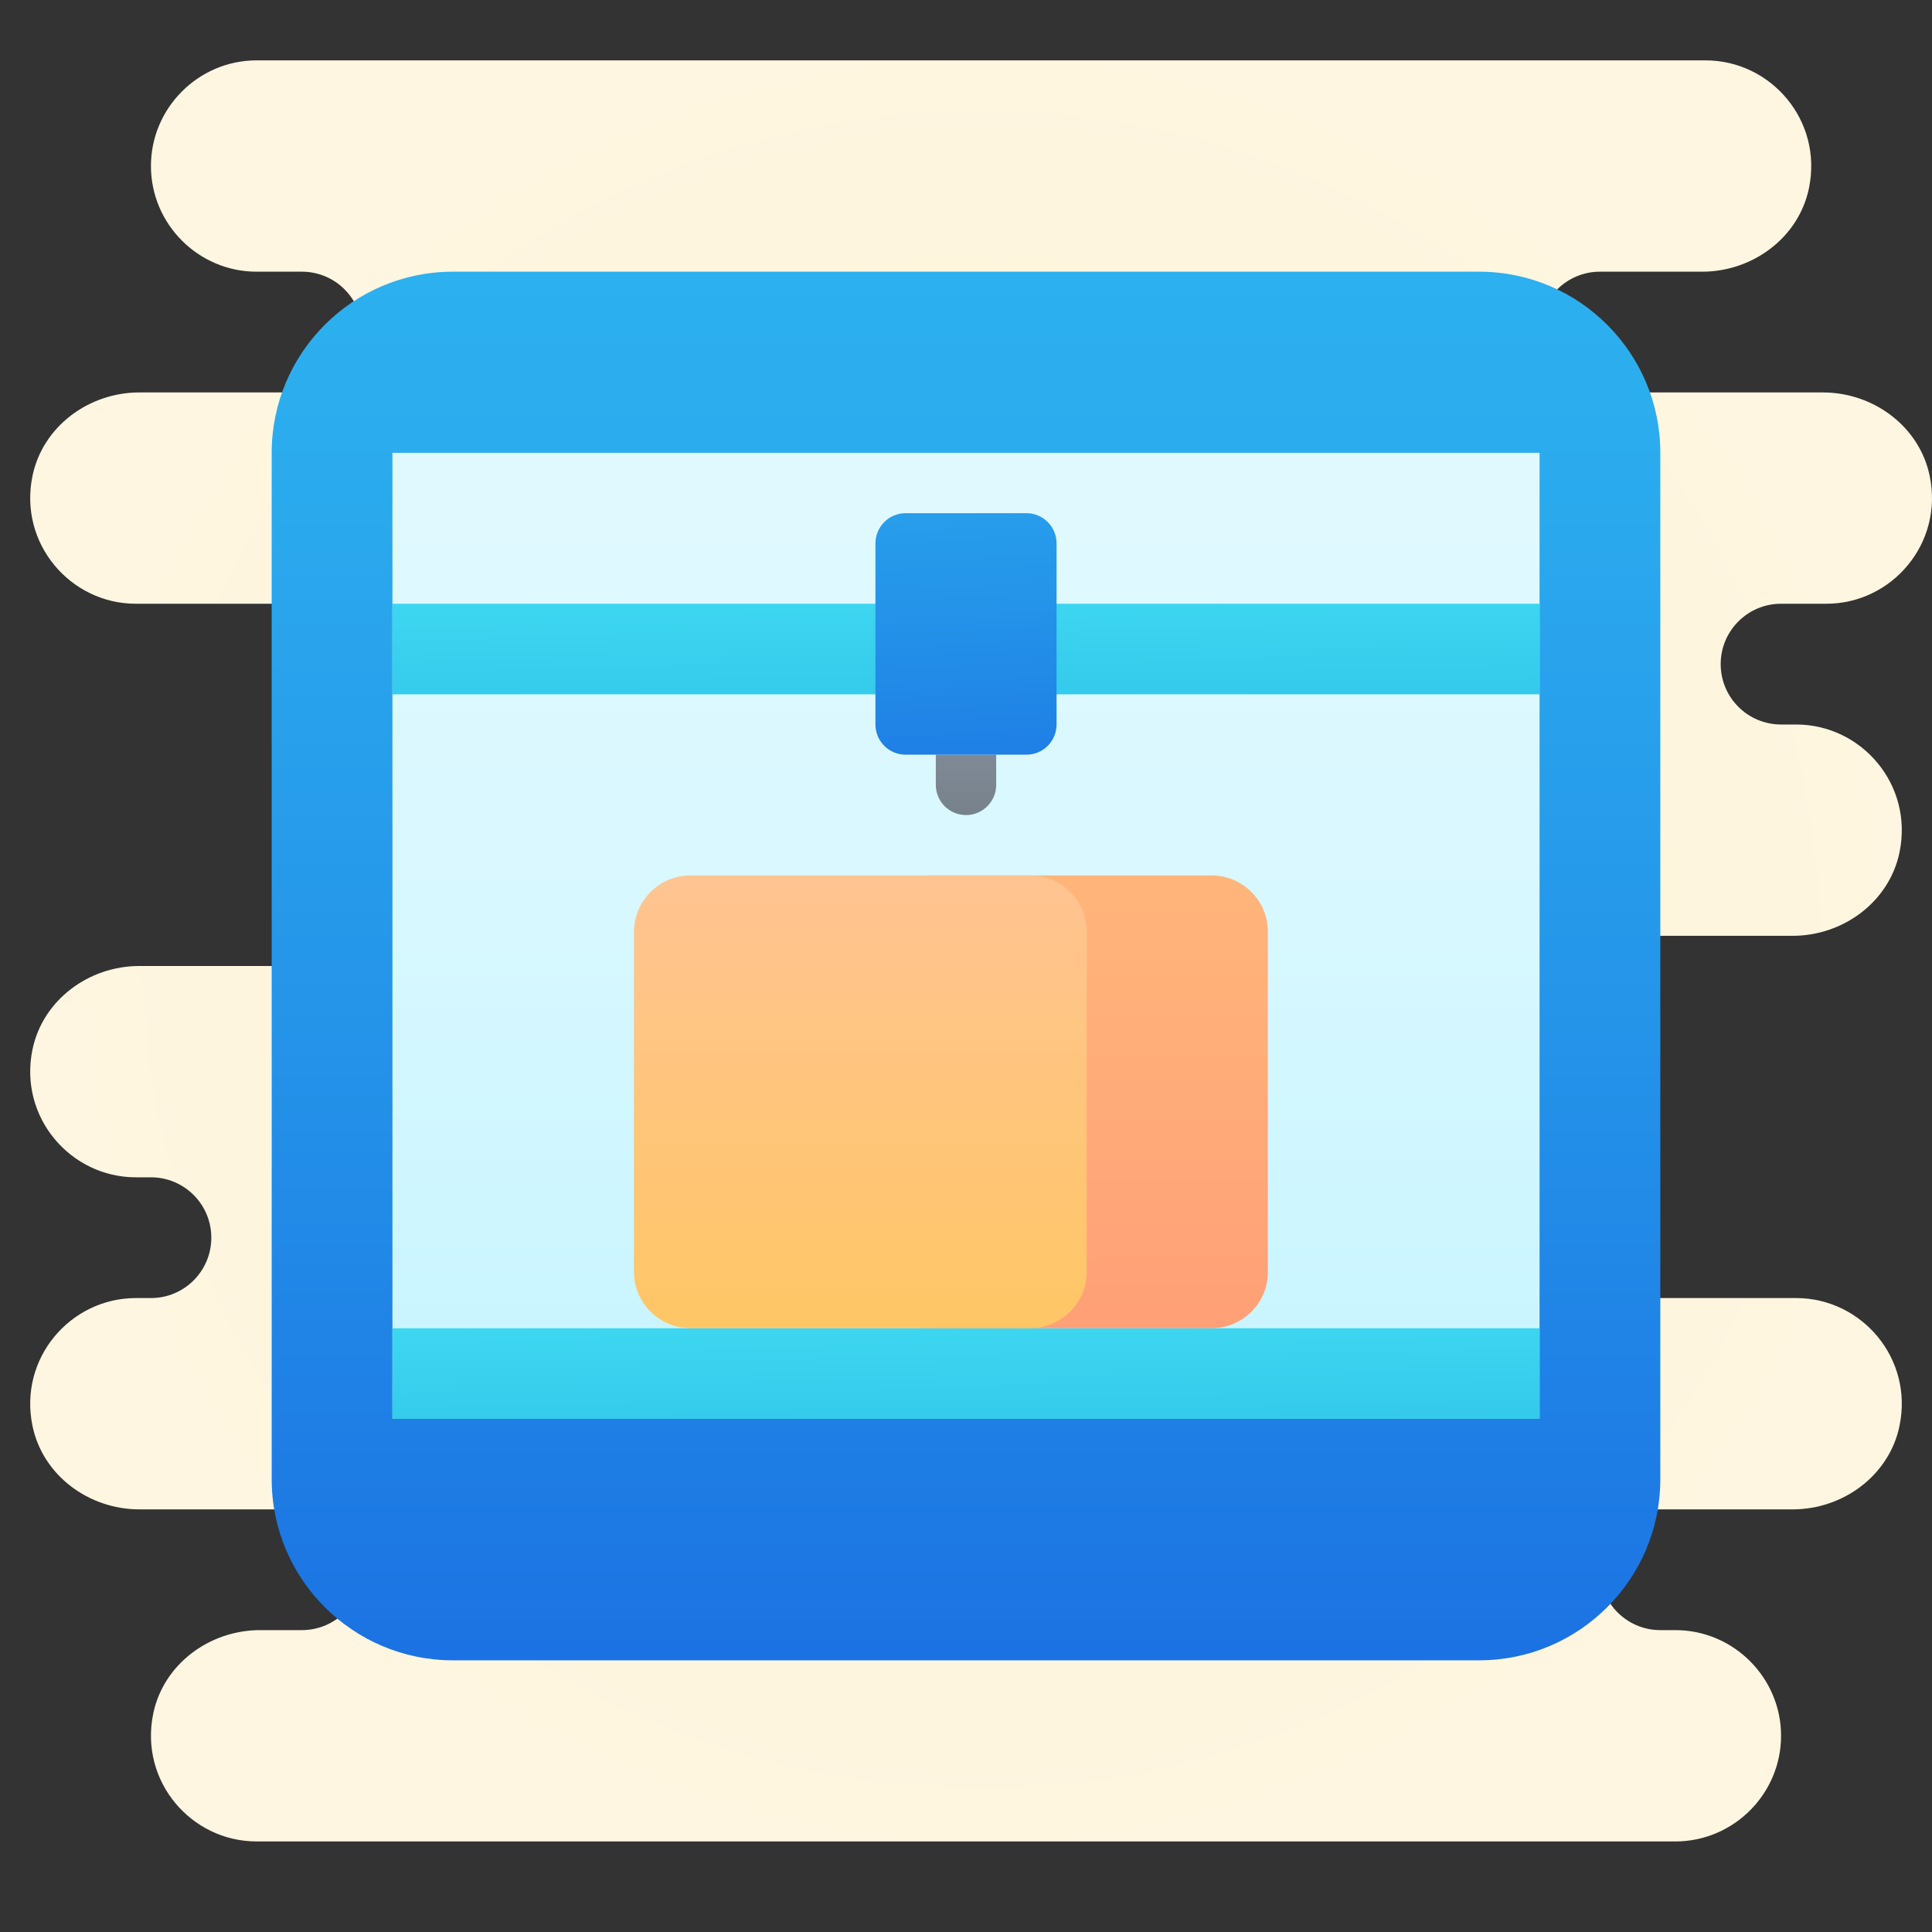 <svg xmlns="http://www.w3.org/2000/svg" viewBox="0 0 64 64" width="50px" height="50px"><rect x="0" y="0" width="64" height="64" fill="#333333" stroke="none"/><radialGradient id="iMGHwTaRyuwGpBeKEqTFYa" cx="32.5" cy="10629.5" r="30.516" gradientTransform="translate(0 -10598)" gradientUnits="userSpaceOnUse"><stop offset="0" stop-color="#f4e9c3"/><stop offset=".219" stop-color="#f8eecd"/><stop offset=".644" stop-color="#fdf4dc"/><stop offset="1" stop-color="#fff6e1"/></radialGradient><path fill="url(#iMGHwTaRyuwGpBeKEqTFYa)" d="M59,20h1.5c2.168,0,3.892-1.998,3.422-4.243C63.58,14.122,62.056,13,60.385,13H53	c-1.105,0-2-0.895-2-2s0.895-2,2-2h3.385c1.67,0,3.195-1.122,3.537-2.757C60.392,3.998,58.668,2,56.5,2H34.006H32.5h-24	C6.575,2,5,3.575,5,5.5S6.575,9,8.5,9H10c1.105,0,2,0.895,2,2s-0.895,2-2,2H4.615c-1.67,0-3.195,1.122-3.537,2.757	C0.608,18.002,2.332,20,4.5,20H12v12H4.615c-1.67,0-3.195,1.122-3.537,2.757C0.608,37.002,2.332,39,4.5,39H5c1.105,0,2,0.895,2,2	s-0.895,2-2,2H4.5c-2.168,0-3.892,1.998-3.422,4.243C1.42,48.878,2.945,50,4.615,50H10c1.105,0,2,0.895,2,2s-0.895,2-2,2H8.615	c-1.67,0-3.195,1.122-3.537,2.757C4.608,59.002,6.332,61,8.5,61h22.494H32.5h23c1.925,0,3.5-1.575,3.5-3.5S57.425,54,55.5,54H55	c-1.105,0-2-0.895-2-2s0.895-2,2-2h4.385c1.67,0,3.195-1.122,3.537-2.757C63.392,44.998,61.668,43,59.5,43H53V31h6.385	c1.67,0,3.195-1.122,3.537-2.757C63.392,25.998,61.668,24,59.5,24H59c-1.105,0-2-0.895-2-2S57.895,20,59,20z"/><linearGradient id="iMGHwTaRyuwGpBeKEqTFYb" x1="32" x2="32" y1="48.83" y2="-25.525" gradientTransform="matrix(1 0 0 -1 0 66)" gradientUnits="userSpaceOnUse"><stop offset="0" stop-color="#dff9ff"/><stop offset="0" stop-color="#dff9ff"/><stop offset=".173" stop-color="#d8f8ff"/><stop offset=".423" stop-color="#c5f4ff"/><stop offset=".72" stop-color="#a5eeff"/><stop offset="1" stop-color="#81e7ff"/></linearGradient><rect width="40" height="32" x="12" y="15" fill="url(#iMGHwTaRyuwGpBeKEqTFYb)"/><linearGradient id="iMGHwTaRyuwGpBeKEqTFYc" x1="32" x2="32" y1="-2.234" y2="63.686" gradientTransform="matrix(1 0 0 -1 0 66)" gradientUnits="userSpaceOnUse"><stop offset="0" stop-color="#155cde"/><stop offset=".122" stop-color="#196ae1"/><stop offset=".509" stop-color="#2493e9"/><stop offset=".815" stop-color="#2bacee"/><stop offset="1" stop-color="#2eb5f0"/></linearGradient><path fill="url(#iMGHwTaRyuwGpBeKEqTFYc)" d="M49,9H15c-3.309,0-6,2.691-6,6v34c0,3.309,2.691,6,6,6h34c3.309,0,6-2.691,6-6V15	C55,11.691,52.309,9,49,9z M13,47V15h38v32H13z"/><linearGradient id="iMGHwTaRyuwGpBeKEqTFYd" x1="31.967" x2="32.137" y1="23.038" y2="10.017" gradientTransform="matrix(1 0 0 -1 0 66)" gradientUnits="userSpaceOnUse"><stop offset="0" stop-color="#40daf2"/><stop offset="1" stop-color="#1ba7dd"/></linearGradient><rect width="38" height="3" x="13" y="44" fill="url(#iMGHwTaRyuwGpBeKEqTFYd)"/><linearGradient id="iMGHwTaRyuwGpBeKEqTFYe" x1="35.5" x2="35.5" y1="21.766" y2="36.832" gradientTransform="matrix(1 0 0 -1 0 66)" gradientUnits="userSpaceOnUse"><stop offset="0" stop-color="#ff9f77"/><stop offset="1" stop-color="#ffb57a"/></linearGradient><path fill="url(#iMGHwTaRyuwGpBeKEqTFYe)" d="M40.134,44h-9.268C29.835,44,29,43.165,29,42.134V30.866C29,29.835,29.835,29,30.866,29h9.268	C41.165,29,42,29.835,42,30.866v11.268C42,43.165,41.165,44,40.134,44z"/><linearGradient id="iMGHwTaRyuwGpBeKEqTFYf" x1="28.5" x2="28.5" y1="21.766" y2="36.832" gradientTransform="matrix(1 0 0 -1 0 66)" gradientUnits="userSpaceOnUse"><stop offset="0" stop-color="#ffc665"/><stop offset="1" stop-color="#ffc491"/></linearGradient><path fill="url(#iMGHwTaRyuwGpBeKEqTFYf)" d="M34.125,29h-11.25C21.839,29,21,29.839,21,30.875v11.25C21,43.161,21.839,44,22.875,44h11.25	C35.161,44,36,43.161,36,42.125v-11.25C36,29.839,35.161,29,34.125,29z"/><linearGradient id="iMGHwTaRyuwGpBeKEqTFYg" x1="31.967" x2="32.137" y1="47.038" y2="34.017" gradientTransform="matrix(1 0 0 -1 0 66)" gradientUnits="userSpaceOnUse"><stop offset="0" stop-color="#40daf2"/><stop offset="1" stop-color="#1ba7dd"/></linearGradient><rect width="38" height="3" x="13" y="20" fill="url(#iMGHwTaRyuwGpBeKEqTFYg)"/><linearGradient id="iMGHwTaRyuwGpBeKEqTFYh" x1="32" x2="32" y1="38.969" y2="40.978" gradientTransform="matrix(1 0 0 -1 0 66)" gradientUnits="userSpaceOnUse"><stop offset="0" stop-color="#76818b"/><stop offset="1" stop-color="#7f8a96"/></linearGradient><path fill="url(#iMGHwTaRyuwGpBeKEqTFYh)" d="M33,25h-2v1c0,0.552,0.448,1,1,1l0,0c0.552,0,1-0.448,1-1V25z"/><linearGradient id="iMGHwTaRyuwGpBeKEqTFYi" x1="32.582" x2="31.369" y1="32.603" y2="58.455" gradientTransform="matrix(1 0 0 -1 0 66)" gradientUnits="userSpaceOnUse"><stop offset="0" stop-color="#155cde"/><stop offset=".122" stop-color="#196ae1"/><stop offset=".509" stop-color="#2493e9"/><stop offset=".815" stop-color="#2bacee"/><stop offset="1" stop-color="#2eb5f0"/></linearGradient><path fill="url(#iMGHwTaRyuwGpBeKEqTFYi)" d="M30,17h4c0.552,0,1,0.448,1,1v6c0,0.552-0.448,1-1,1h-4c-0.552,0-1-0.448-1-1v-6	C29,17.448,29.448,17,30,17z"/></svg>
